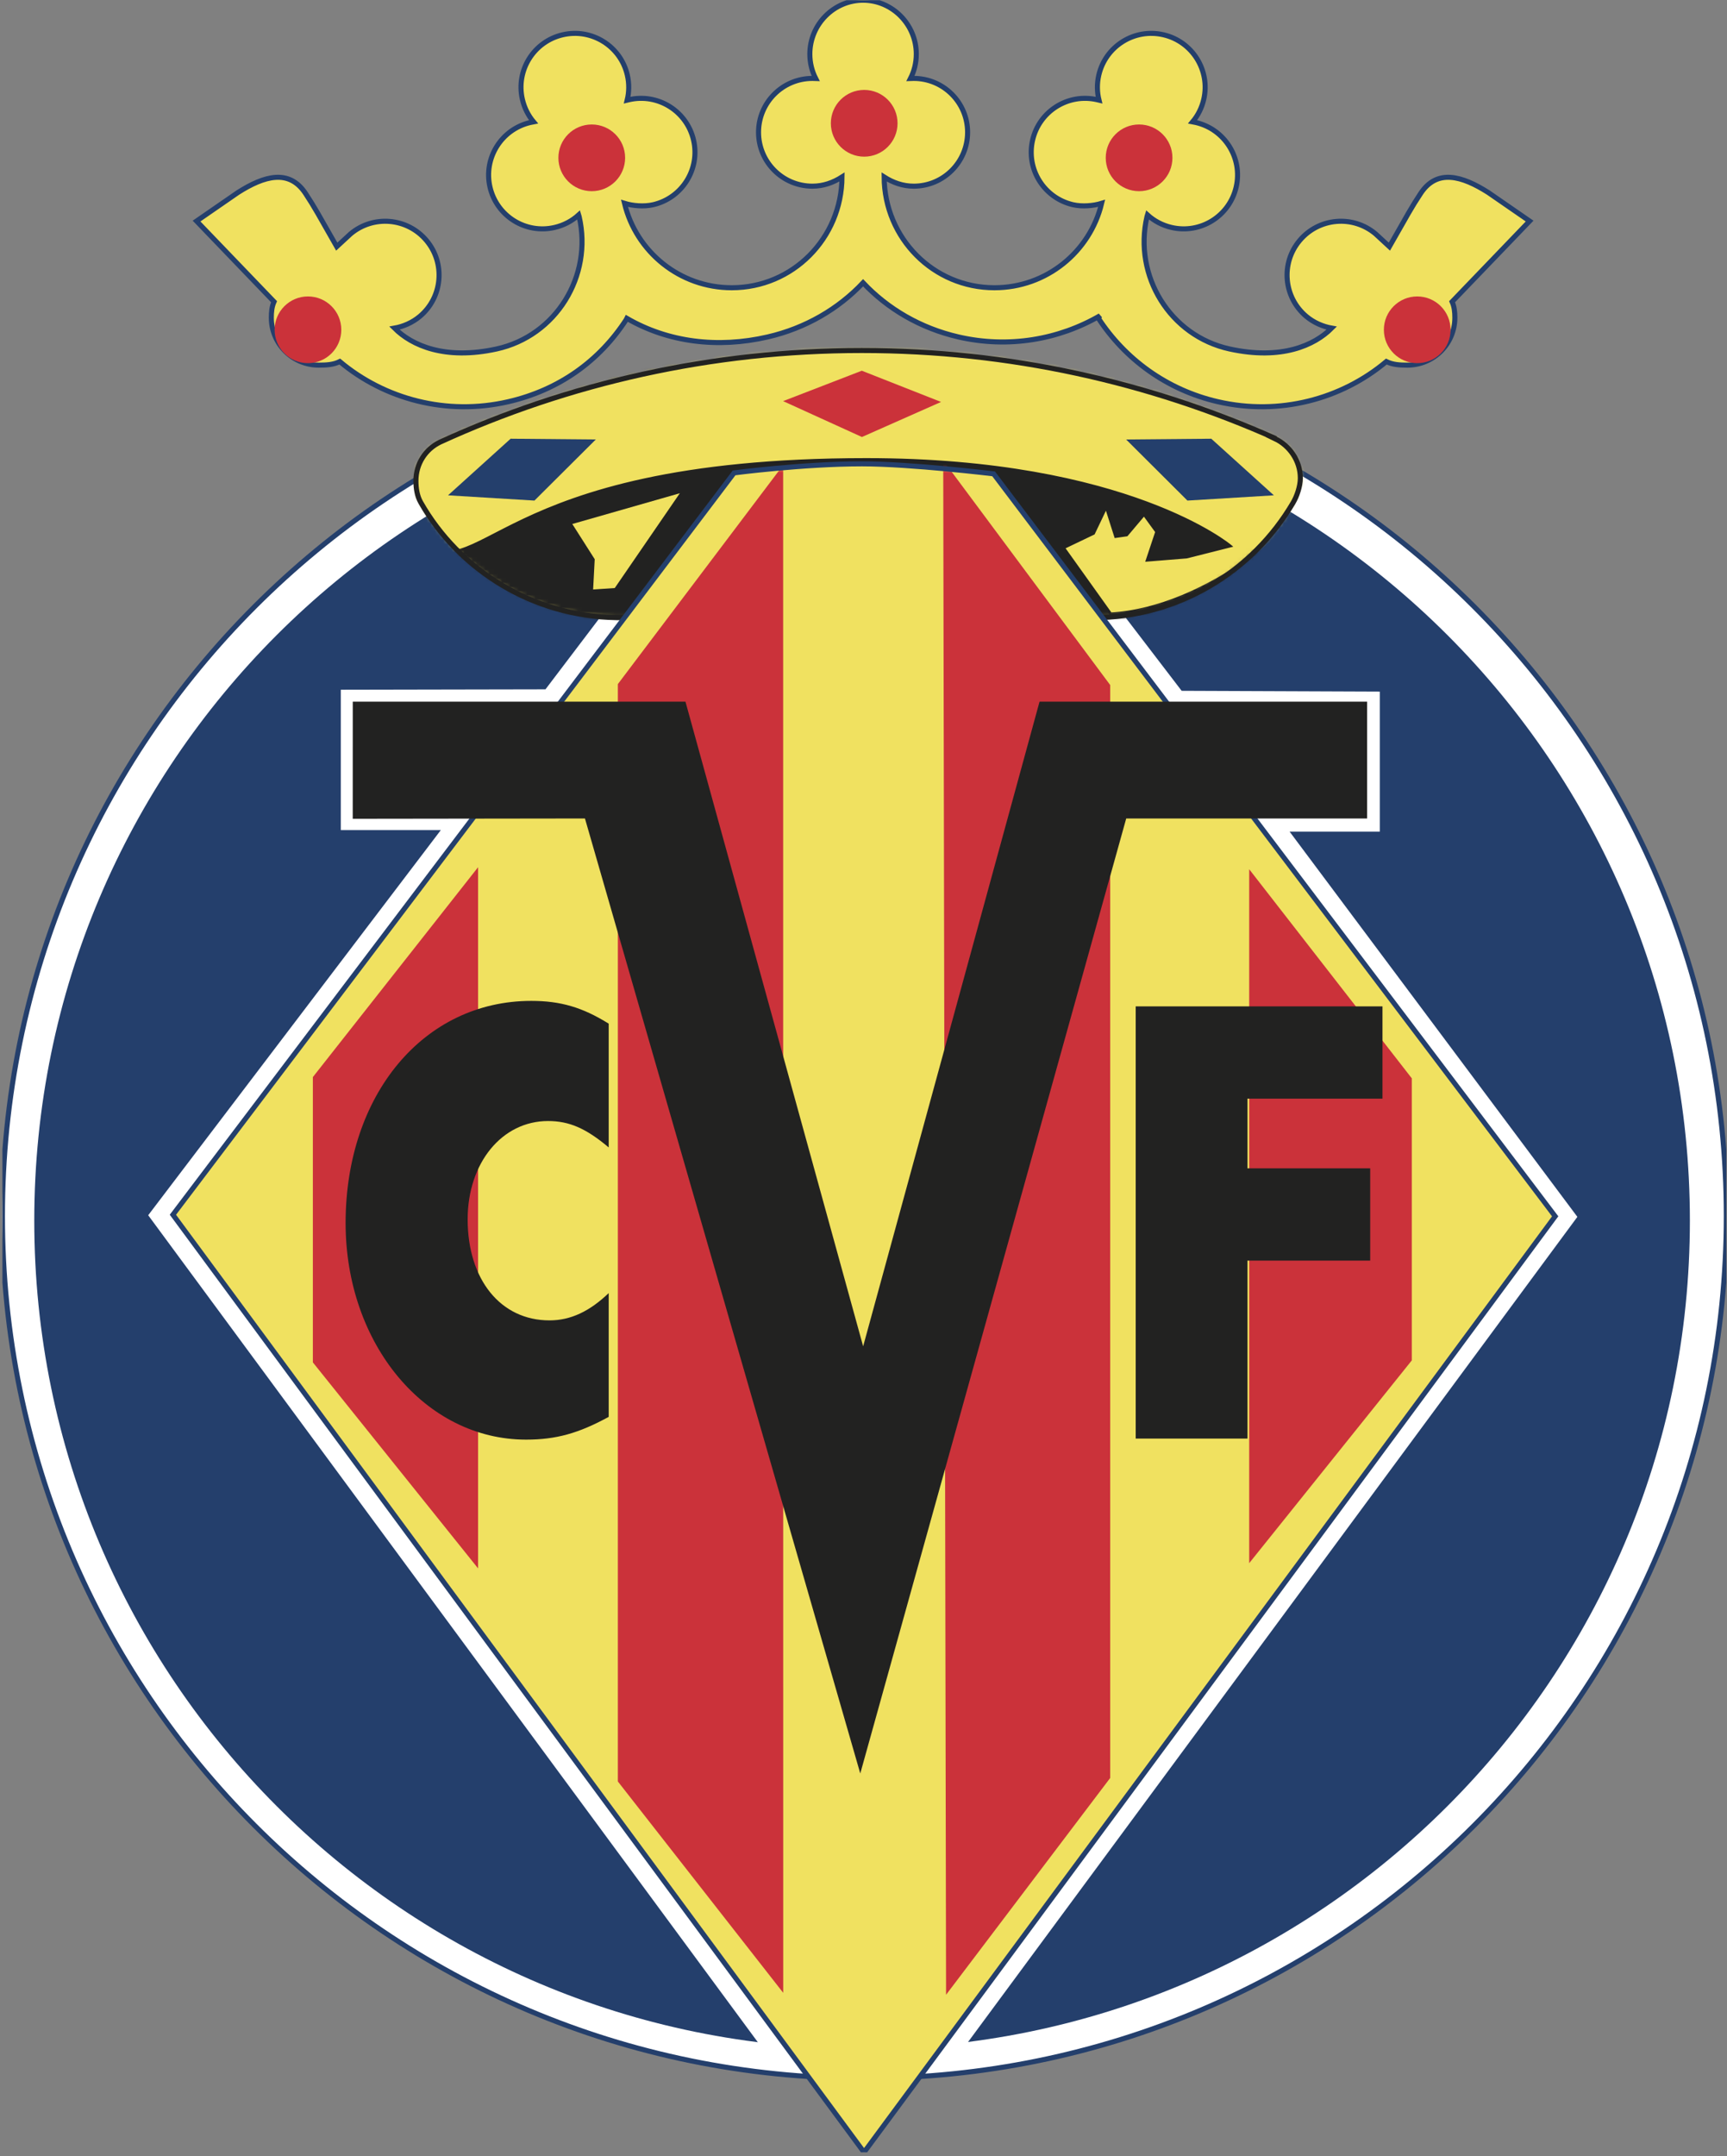<svg width="411" height="513" viewBox="0 0 411 513" fill="none" xmlns="http://www.w3.org/2000/svg">
<rect x="0" y="0" width="411" height="513" fill="#808080" stroke="none"/>
<g clip-path="url(#clip0_882_25977)">
<path fill-rule="evenodd" clip-rule="evenodd" d="M205.401 0.049C212.327 0.049 218.066 5.787 218.066 12.87C218.066 14.961 217.562 16.935 216.674 18.68L217.46 18.656C224.535 18.656 230.274 24.395 230.274 31.47C230.274 38.553 224.535 44.292 217.46 44.292C214.835 44.292 212.523 43.45 210.409 42.106C210.495 56.705 222.161 68.457 236.657 68.457C249.031 68.457 259.408 59.896 262.175 48.372C260.241 48.969 257.56 49.213 255.343 48.702C248.449 47.106 244.149 40.227 245.745 33.333C247.333 26.431 254.211 22.131 261.113 23.727L261.546 23.829C261.074 21.934 261.027 19.906 261.499 17.87C263.094 10.976 269.973 6.676 276.875 8.272C283.769 9.86 288.07 16.746 286.474 23.64C286.01 25.676 285.074 27.492 283.817 28.994L284.579 29.143C291.481 30.739 295.781 37.617 294.186 44.512C292.598 51.414 285.711 55.714 278.817 54.118C276.6 53.607 274.658 52.554 273.086 51.131L272.96 51.548C269.698 65.666 278.463 79.927 292.629 83.024C304.932 85.712 312.793 82.198 316.92 78.063C314.86 77.694 312.691 76.79 310.883 75.273C305.459 70.721 304.751 62.632 309.303 57.215C313.854 51.791 321.943 51.084 327.36 55.635L330.654 58.678C335.142 50.816 335.795 49.511 338.082 46.037C341.966 40.117 347.901 41.8 354.206 45.817L364.024 52.593L345.574 71.782C346.109 72.969 346.235 74.243 346.235 75.571C346.235 81.813 341.18 86.868 334.938 86.868C333.13 86.868 331.448 86.781 329.93 86.019C319.279 94.965 304.507 98.959 289.823 95.57C277.63 92.756 267.685 85.374 261.365 75.658L261.79 75.115C251.979 80.799 240.014 82.914 228.089 80.162C219.048 78.079 211.242 73.472 205.401 67.27C199.552 73.472 191.746 78.079 182.706 80.162C170.78 82.914 158.989 81.42 149.178 75.737L149.021 76.051C142.708 85.775 133.165 92.756 120.972 95.57C106.287 98.959 91.516 94.965 80.864 86.019C79.347 86.781 77.672 86.868 75.856 86.868C69.623 86.868 64.568 81.813 64.568 75.571C64.568 74.243 64.686 72.969 65.22 71.782L46.778 52.593L56.596 45.817C62.893 41.8 68.829 40.117 72.72 46.037C74.999 49.511 75.652 50.816 80.141 58.678L83.435 55.635C88.859 51.084 96.94 51.791 101.492 57.215C106.043 62.632 105.336 70.721 99.912 75.273C98.104 76.79 95.942 77.694 93.874 78.063C98.009 82.198 105.87 85.712 118.173 83.024C132.331 79.927 141.097 65.666 137.834 51.548L137.708 51.131C136.144 52.554 134.194 53.607 131.978 54.118C125.083 55.714 118.205 51.414 116.609 44.512C115.021 37.617 119.321 30.739 126.215 29.143L126.978 28.994C125.72 27.492 124.792 25.676 124.321 23.64C122.725 16.746 127.025 9.86 133.927 8.272C140.821 6.676 147.708 10.976 149.296 17.87C149.767 19.906 149.72 21.934 149.256 23.829L149.681 23.727C156.583 22.131 163.462 26.431 165.057 33.333C166.653 40.227 162.345 47.106 155.451 48.702C153.234 49.213 150.554 48.969 148.62 48.372C151.395 59.896 161.764 68.457 174.145 68.457C188.633 68.457 200.299 56.705 200.386 42.106C198.271 43.45 195.96 44.292 193.342 44.292C186.259 44.292 180.52 38.553 180.52 31.47C180.52 24.395 186.259 18.656 193.342 18.656L194.12 18.68C193.232 16.935 192.729 14.961 192.729 12.87C192.729 5.787 198.468 0.049 205.401 0.049Z" fill="#F0E160"/>
<path d="M205.401 0.049C212.327 0.049 218.066 5.787 218.066 12.87C218.066 14.961 217.562 16.935 216.674 18.68L217.46 18.656C224.535 18.656 230.274 24.395 230.274 31.47C230.274 38.553 224.535 44.292 217.46 44.292C214.835 44.292 212.523 43.45 210.409 42.106C210.495 56.705 222.161 68.457 236.657 68.457C249.031 68.457 259.408 59.896 262.175 48.372C260.241 48.969 257.56 49.213 255.343 48.702C248.449 47.106 244.149 40.227 245.745 33.333C247.333 26.431 254.211 22.131 261.113 23.727L261.546 23.829C261.074 21.934 261.027 19.906 261.499 17.87C263.094 10.976 269.973 6.676 276.875 8.272C283.769 9.86 288.07 16.746 286.474 23.64C286.01 25.676 285.074 27.492 283.817 28.994L284.579 29.143C291.481 30.739 295.781 37.617 294.186 44.512C292.598 51.414 285.711 55.714 278.817 54.118C276.6 53.607 274.658 52.554 273.086 51.131L272.96 51.548C269.698 65.666 278.463 79.927 292.629 83.024C304.932 85.712 312.793 82.198 316.92 78.063C314.86 77.694 312.691 76.79 310.883 75.273C305.459 70.721 304.751 62.632 309.303 57.215C313.854 51.791 321.943 51.084 327.36 55.635L330.654 58.678C335.142 50.816 335.795 49.511 338.082 46.037C341.966 40.117 347.901 41.8 354.206 45.817L364.024 52.593L345.574 71.782C346.109 72.969 346.235 74.243 346.235 75.571C346.235 81.813 341.18 86.868 334.938 86.868C333.13 86.868 331.448 86.781 329.93 86.019C319.279 94.965 304.507 98.959 289.823 95.57C277.63 92.756 267.685 85.374 261.365 75.658L261.79 75.115C251.979 80.799 240.014 82.914 228.089 80.162C219.048 78.079 211.242 73.472 205.401 67.27C199.552 73.472 191.746 78.079 182.706 80.162C170.78 82.914 158.989 81.42 149.178 75.737L149.021 76.051C142.708 85.775 133.165 92.756 120.972 95.57C106.287 98.959 91.516 94.965 80.864 86.019C79.347 86.781 77.672 86.868 75.856 86.868C69.623 86.868 64.568 81.813 64.568 75.571C64.568 74.243 64.686 72.969 65.22 71.782L46.778 52.593L56.596 45.817C62.893 41.8 68.829 40.117 72.72 46.037C74.999 49.511 75.652 50.816 80.141 58.678L83.435 55.635C88.859 51.084 96.94 51.791 101.492 57.215C106.043 62.632 105.336 70.721 99.912 75.273C98.104 76.79 95.942 77.694 93.874 78.063C98.009 82.198 105.87 85.712 118.173 83.024C132.331 79.927 141.097 65.666 137.834 51.548L137.708 51.131C136.144 52.554 134.194 53.607 131.978 54.118C125.083 55.714 118.205 51.414 116.609 44.512C115.021 37.617 119.321 30.739 126.215 29.143L126.978 28.994C125.72 27.492 124.792 25.676 124.321 23.64C122.725 16.746 127.025 9.86 133.927 8.272C140.821 6.676 147.708 10.976 149.296 17.87C149.767 19.906 149.72 21.934 149.256 23.829L149.681 23.727C156.583 22.131 163.462 26.431 165.057 33.333C166.653 40.227 162.345 47.106 155.451 48.702C153.234 49.213 150.554 48.969 148.62 48.372C151.395 59.896 161.764 68.457 174.145 68.457C188.633 68.457 200.299 56.705 200.386 42.106C198.271 43.45 195.96 44.292 193.342 44.292C186.259 44.292 180.52 38.553 180.52 31.47C180.52 24.395 186.259 18.656 193.342 18.656L194.12 18.68C193.232 16.935 192.729 14.961 192.729 12.87C192.729 5.787 198.468 0.049 205.401 0.049Z" stroke="#243F6C" stroke-width="1.203" stroke-miterlimit="3.864"/>
<path d="M205.708 494.44C318.998 494.44 410.838 402.6 410.838 289.31C410.838 176.02 318.998 84.18 205.708 84.18C92.418 84.18 0.578 176.02 0.578 289.31C0.578 402.6 92.418 494.44 205.708 494.44Z" fill="white"/>
<path d="M205.708 494.44C318.998 494.44 410.838 402.6 410.838 289.31C410.838 176.02 318.998 84.18 205.708 84.18C92.418 84.18 0.578 176.02 0.578 289.31C0.578 402.6 92.418 494.44 205.708 494.44Z" stroke="#243F6C" stroke-width="1.203" stroke-miterlimit="3.864"/>
<path d="M8.156 290.388C8.156 181.589 96.351 93.387 205.157 93.387C313.964 93.387 402.167 181.589 402.167 290.388C402.167 399.195 313.964 487.398 205.157 487.398C96.351 487.398 8.156 399.195 8.156 290.388Z" fill="#243F6C"/>
<path d="M237.214 106.869L281.214 164.35L328.373 164.539V197.846H306.904L375.391 289.5L227.427 489.804L183.35 489.921L35.268 289.115L104.903 197.493H81.107V164.09L129.815 163.996L173.35 106.633C173.35 106.633 190.37 104.408 204.818 104.408C216.838 104.408 237.214 106.869 237.214 106.869Z" fill="white"/>
<path d="M146.654 146.937C126.734 146.599 109.274 135.632 100.1 119.477C99.275 117.992 98.984 116.207 98.984 114.391C98.984 110.359 101.224 106.876 104.738 105.178C135.303 91.185 169.294 83.387 205.102 83.387C240.21 83.387 273.416 90.886 303.65 104.36L303.454 104.376C306.881 106.011 309.46 109.588 309.46 113.755C309.46 115.681 308.634 118.094 307.714 119.635C298.116 135.97 280.428 146.945 260.186 146.945C257.686 146.945 253.401 147.023 253.401 147.023L146.654 146.937Z" fill="#F0E160"/>
<mask id="mask0_882_25977" style="mask-type:luminance" maskUnits="userSpaceOnUse" x="98" y="83" width="212" height="65">
<path d="M146.657 146.939C126.736 146.601 109.277 135.634 100.103 119.479C99.277 117.994 98.986 116.209 98.986 114.393C98.986 110.36 101.227 106.878 104.741 105.18C135.305 91.187 169.297 83.389 205.105 83.389C240.213 83.389 273.419 90.888 303.653 104.362L303.456 104.378C306.884 106.013 309.462 109.59 309.462 113.757C309.462 115.683 308.637 118.096 307.717 119.637C298.118 135.972 280.431 146.947 260.188 146.947C257.688 146.947 253.404 147.025 253.404 147.025L146.657 146.939Z" fill="white"/>
</mask>
<g mask="url(#mask0_882_25977)">
<path d="M203.956 511.579C315.245 511.579 405.462 421.361 405.462 310.073C405.462 198.784 315.245 108.566 203.956 108.566C92.667 108.566 2.45 198.784 2.45 310.073C2.45 421.361 92.667 511.579 203.956 511.579Z" fill="#222221"/>
</g>
<mask id="mask1_882_25977" style="mask-type:luminance" maskUnits="userSpaceOnUse" x="98" y="83" width="212" height="65">
<path d="M146.657 146.939C126.736 146.601 109.277 135.634 100.103 119.479C99.277 117.994 98.986 116.209 98.986 114.393C98.986 110.36 101.227 106.878 104.741 105.18C135.305 91.187 169.297 83.389 205.105 83.389C240.213 83.389 273.419 90.888 303.653 104.362L303.456 104.378C306.884 106.013 309.462 109.59 309.462 113.757C309.462 115.683 308.637 118.096 307.717 119.637C298.118 135.972 280.431 146.947 260.188 146.947C257.688 146.947 253.404 147.025 253.404 147.025L146.657 146.939Z" fill="white"/>
</mask>
<g mask="url(#mask1_882_25977)">
<path d="M203.956 511.579C315.245 511.579 405.462 421.361 405.462 310.073C405.462 198.784 315.245 108.566 203.956 108.566C92.667 108.566 2.45 198.784 2.45 310.073C2.45 421.361 92.667 511.579 203.956 511.579Z" stroke="#222221" stroke-width="2.327" stroke-miterlimit="3.864"/>
</g>
<mask id="mask2_882_25977" style="mask-type:luminance" maskUnits="userSpaceOnUse" x="98" y="83" width="212" height="65">
<path d="M146.657 146.939C126.736 146.601 109.277 135.634 100.103 119.479C99.277 117.994 98.986 116.209 98.986 114.393C98.986 110.36 101.227 106.878 104.741 105.18C135.305 91.187 169.297 83.389 205.105 83.389C240.213 83.389 273.419 90.888 303.653 104.362L303.456 104.378C306.884 106.013 309.462 109.59 309.462 113.757C309.462 115.683 308.637 118.096 307.717 119.637C298.118 135.972 280.431 146.947 260.188 146.947C257.688 146.947 253.404 147.025 253.404 147.025L146.657 146.939Z" fill="white"/>
</mask>
<g mask="url(#mask2_882_25977)">
<path d="M95.983 106.507C97.477 107.867 86.722 119.305 98.357 128.314C115.282 141.418 115.518 109.313 206.205 109.313C268.363 109.313 292.804 129.901 292.804 129.901L282.396 132.527L273.009 133.282L275.265 126.521L272.262 122.394L268.135 127.276L265.502 127.653L263.254 120.617L260.251 126.898L253.105 130.318L264.331 146.04C286.837 144.822 312.433 123.84 312.433 113.998C312.433 96.853 255.589 81.186 205.026 81.186C157.096 81.186 94.489 105.139 95.983 106.507Z" fill="#F0E160"/>
</g>
<mask id="mask3_882_25977" style="mask-type:luminance" maskUnits="userSpaceOnUse" x="98" y="83" width="212" height="65">
<path d="M146.657 146.939C126.736 146.601 109.277 135.634 100.103 119.479C99.277 117.994 98.986 116.209 98.986 114.393C98.986 110.36 101.227 106.878 104.741 105.18C135.305 91.187 169.297 83.389 205.105 83.389C240.213 83.389 273.419 90.888 303.653 104.362L303.456 104.378C306.884 106.013 309.462 109.59 309.462 113.757C309.462 115.683 308.637 118.096 307.717 119.637C298.118 135.972 280.431 146.947 260.188 146.947C257.688 146.947 253.404 147.025 253.404 147.025L146.657 146.939Z" fill="white"/>
</mask>
<g mask="url(#mask3_882_25977)">
<path d="M95.983 106.507C97.477 107.867 86.722 119.305 98.357 128.314C115.282 141.418 115.518 109.313 206.205 109.313C268.363 109.313 292.804 129.901 292.804 129.901L282.396 132.527L273.009 133.282L275.265 126.521L272.262 122.394L268.135 127.276L265.502 127.653L263.254 120.617L260.251 126.898L253.105 130.318L264.331 146.04C286.837 144.822 312.433 123.84 312.433 113.998C312.433 96.853 255.589 81.186 205.026 81.186C157.096 81.186 94.489 105.139 95.983 106.507Z" stroke="#222221" stroke-width="0.652" stroke-miterlimit="3.864"/>
</g>
<path d="M146.654 146.937C126.734 146.599 109.274 135.632 100.1 119.477C99.275 117.992 98.984 116.207 98.984 114.391C98.984 110.359 101.224 106.876 104.738 105.178C135.303 91.185 169.294 83.387 205.102 83.387C240.21 83.387 273.416 90.886 303.65 104.36L303.454 104.376C306.881 106.011 309.46 109.588 309.46 113.755C309.46 115.681 308.634 118.094 307.714 119.635C298.116 135.97 280.428 146.945 260.186 146.945C257.686 146.945 253.401 147.023 253.401 147.023L146.654 146.937Z" stroke="#222221" stroke-width="1.203" stroke-miterlimit="3.864"/>
<path d="M236.468 112.732L370.109 289.373L205.629 512.049L41.149 288.995L174.695 112.504C174.695 112.504 191.164 110.35 205.134 110.35C216.76 110.35 236.468 112.732 236.468 112.732Z" fill="#F0E160"/>
<mask id="mask4_882_25977" style="mask-type:luminance" maskUnits="userSpaceOnUse" x="41" y="110" width="330" height="403">
<path d="M236.469 112.735L370.109 289.377L205.629 512.053L41.149 288.999L174.696 112.508C174.696 112.508 191.165 110.354 205.134 110.354C216.761 110.354 236.469 112.735 236.469 112.735Z" fill="white"/>
</mask>
<g mask="url(#mask4_882_25977)">
<path d="M112.614 209.67V369.826L75.62 323.712V256.648L112.614 209.67Z" fill="#CB323A"/>
</g>
<mask id="mask5_882_25977" style="mask-type:luminance" maskUnits="userSpaceOnUse" x="41" y="110" width="330" height="403">
<path d="M236.469 112.735L370.109 289.377L205.629 512.053L41.149 288.999L174.696 112.508C174.696 112.508 191.165 110.354 205.134 110.354C216.761 110.354 236.469 112.735 236.469 112.735Z" fill="white"/>
</mask>
<g mask="url(#mask5_882_25977)">
<path d="M112.614 209.67V369.826L75.62 323.712V256.648L112.614 209.67Z" stroke="#CB323A" stroke-width="2.327" stroke-miterlimit="3.864"/>
</g>
<mask id="mask6_882_25977" style="mask-type:luminance" maskUnits="userSpaceOnUse" x="41" y="110" width="330" height="403">
<path d="M236.469 112.735L370.109 289.377L205.629 512.053L41.149 288.999L174.696 112.508C174.696 112.508 191.165 110.354 205.134 110.354C216.761 110.354 236.469 112.735 236.469 112.735Z" fill="white"/>
</mask>
<g mask="url(#mask6_882_25977)">
<path d="M148.204 163.14V423.424L185.23 470.733L185.214 114.125L148.204 163.14Z" fill="#CB323A"/>
</g>
<mask id="mask7_882_25977" style="mask-type:luminance" maskUnits="userSpaceOnUse" x="41" y="110" width="330" height="403">
<path d="M236.469 112.735L370.109 289.377L205.629 512.053L41.149 288.999L174.696 112.508C174.696 112.508 191.165 110.354 205.134 110.354C216.761 110.354 236.469 112.735 236.469 112.735Z" fill="white"/>
</mask>
<g mask="url(#mask7_882_25977)">
<path d="M148.204 163.14V423.424L185.23 470.733L185.214 114.125L148.204 163.14Z" stroke="#CB323A" stroke-width="2.327" stroke-miterlimit="3.864"/>
</g>
<mask id="mask8_882_25977" style="mask-type:luminance" maskUnits="userSpaceOnUse" x="41" y="110" width="330" height="403">
<path d="M236.469 112.735L370.109 289.377L205.629 512.053L41.149 288.999L174.696 112.508C174.696 112.508 191.165 110.354 205.134 110.354C216.761 110.354 236.469 112.735 236.469 112.735Z" fill="white"/>
</mask>
<g mask="url(#mask8_882_25977)">
<path d="M298.455 210.189V368.577L334.821 323.241V256.94L298.455 210.189Z" fill="#CB323A"/>
</g>
<mask id="mask9_882_25977" style="mask-type:luminance" maskUnits="userSpaceOnUse" x="41" y="110" width="330" height="403">
<path d="M236.469 112.735L370.109 289.377L205.629 512.053L41.149 288.999L174.696 112.508C174.696 112.508 191.165 110.354 205.134 110.354C216.761 110.354 236.469 112.735 236.469 112.735Z" fill="white"/>
</mask>
<g mask="url(#mask9_882_25977)">
<path d="M298.455 210.189V368.577L334.821 323.241V256.94L298.455 210.189Z" stroke="#CB323A" stroke-width="2.327" stroke-miterlimit="3.864"/>
</g>
<mask id="mask10_882_25977" style="mask-type:luminance" maskUnits="userSpaceOnUse" x="41" y="110" width="330" height="403">
<path d="M236.469 112.735L370.109 289.377L205.629 512.053L41.149 288.999L174.696 112.508C174.696 112.508 191.165 110.354 205.134 110.354C216.761 110.354 236.469 112.735 236.469 112.735Z" fill="white"/>
</mask>
<g mask="url(#mask10_882_25977)">
<path d="M263.048 163.36V422.599L226.304 471.119L225.644 113.072L263.048 163.36Z" fill="#CB323A"/>
</g>
<mask id="mask11_882_25977" style="mask-type:luminance" maskUnits="userSpaceOnUse" x="41" y="110" width="330" height="403">
<path d="M236.469 112.735L370.109 289.377L205.629 512.053L41.149 288.999L174.696 112.508C174.696 112.508 191.165 110.354 205.134 110.354C216.761 110.354 236.469 112.735 236.469 112.735Z" fill="white"/>
</mask>
<g mask="url(#mask11_882_25977)">
<path d="M263.048 163.36V422.599L226.304 471.119L225.644 113.072L263.048 163.36Z" stroke="#CB323A" stroke-width="2.327" stroke-miterlimit="3.864"/>
</g>
<path d="M236.468 112.732L370.109 289.373L205.629 512.049L41.149 288.995L174.695 112.504C174.695 112.504 191.164 110.35 205.134 110.35C216.76 110.35 236.468 112.732 236.468 112.732Z" stroke="#243F6C" stroke-width="1.203" stroke-miterlimit="3.864"/>
<path d="M197.729 29.332C197.729 24.946 201.282 21.393 205.669 21.393C210.048 21.393 213.601 24.946 213.601 29.332C213.601 33.711 210.048 37.272 205.669 37.272C201.282 37.272 197.729 33.711 197.729 29.332Z" fill="#CB323A"/>
<path d="M132.889 37.545C132.889 33.166 136.442 29.613 140.829 29.613C145.208 29.613 148.769 33.166 148.769 37.545C148.769 41.932 145.208 45.485 140.829 45.485C136.442 45.485 132.889 41.932 132.889 37.545Z" fill="#CB323A"/>
<path d="M263.149 37.545C263.149 33.166 266.702 29.613 271.081 29.613C275.467 29.613 279.021 33.166 279.021 37.545C279.021 41.932 275.467 45.485 271.081 45.485C266.702 45.485 263.149 41.932 263.149 37.545Z" fill="#CB323A"/>
<path d="M329.341 78.457C329.341 74.079 332.895 70.525 337.273 70.525C341.66 70.525 345.213 74.079 345.213 78.457C345.213 82.844 341.66 86.397 337.273 86.397C332.895 86.397 329.341 82.844 329.341 78.457Z" fill="#CB323A"/>
<path d="M65.354 78.457C65.354 74.079 68.907 70.525 73.286 70.525C77.672 70.525 81.226 74.079 81.226 78.457C81.226 82.844 77.672 86.397 73.286 86.397C68.907 86.397 65.354 82.844 65.354 78.457Z" fill="#CB323A"/>
<path d="M205.094 88.197L186.369 95.43L205.125 103.967L223.953 95.626L205.094 88.197Z" fill="#CB323A"/>
<path d="M121.522 104.375L106.625 117.841L127.19 119.091L141.789 104.556L121.522 104.375Z" fill="#243F6C"/>
<path d="M288.266 104.375L303.163 117.841L282.59 119.091L268 104.556L288.266 104.375Z" fill="#243F6C"/>
<path d="M144.862 243.536C138.597 239.636 133.385 238.119 126.428 238.119C100.855 238.119 82.248 260.421 82.248 290.962C82.248 319.758 101.201 342.5 125.209 342.5C132.339 342.5 137.732 340.983 144.862 337.084V307.636C140.342 311.967 135.814 314.129 130.775 314.129C119.117 314.129 111.295 304.389 111.295 290.09C111.295 276.663 119.47 266.702 130.421 266.702C135.468 266.702 139.469 268.44 144.862 272.984V243.536Z" fill="#222221"/>
<path d="M329.011 261.38V239.424H270.28V342.248H296.882V299.908H326.086V277.952H296.882V261.38H329.011Z" fill="#222221"/>
<path d="M83.953 166.934L83.945 194.794L139.209 194.723L204.732 421.92L268.023 194.723H325.347V166.934H247.395L205.416 320.298L163.131 166.934H83.953Z" fill="#222221"/>
<path d="M135.334 124.336L140.971 133.188L140.57 140.837L146.607 140.436L163.116 116.389L135.334 124.336Z" fill="#F0E160"/>
<path d="M135.334 124.336L140.971 133.188L140.57 140.837L146.607 140.436L163.116 116.389L135.334 124.336Z" stroke="#222221" stroke-width="1.108" stroke-miterlimit="3.864"/>
</g>
<defs>
<clipPath id="clip0_882_25977">
<rect width="410.26" height="512" fill="white" transform="translate(0.579 0.051)"/>
</clipPath>
</defs>
</svg>
